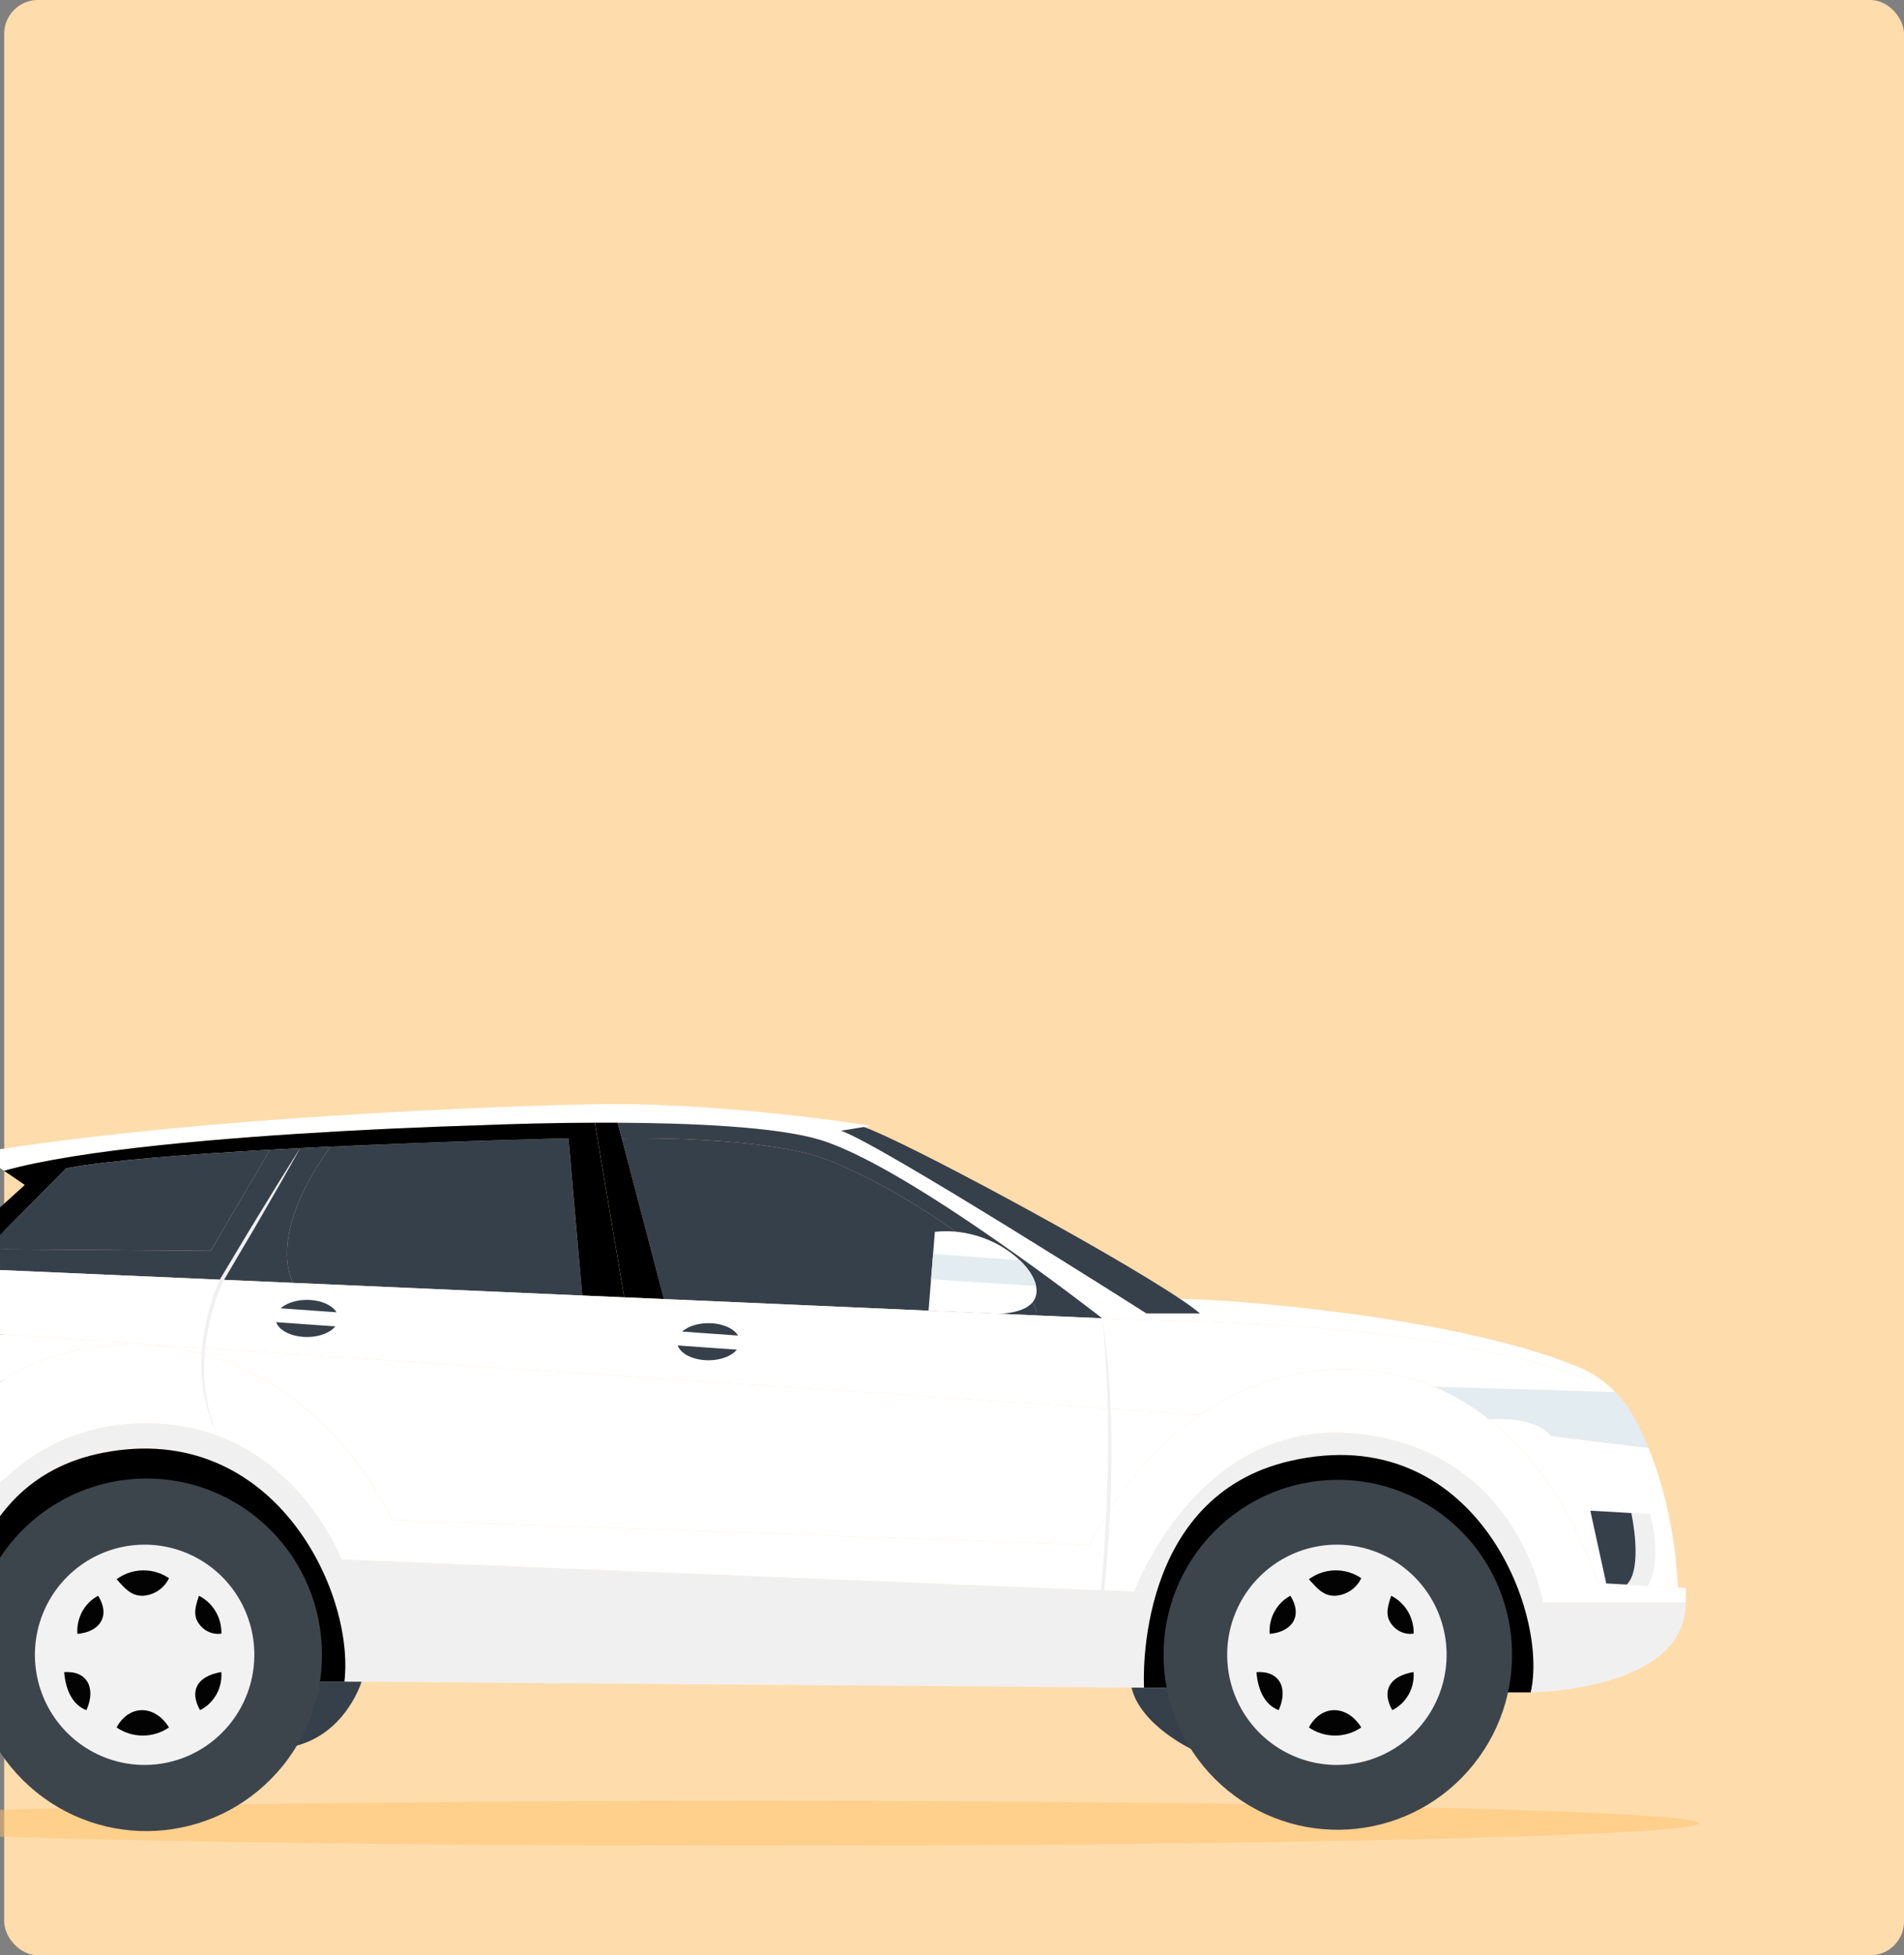 <svg width="226" height="232" viewBox="0 0 226 232" fill="none" xmlns="http://www.w3.org/2000/svg">
<rect x="0" y="0" width="226" height="232" fill="#808080" stroke="none"/>
<rect x="0.5" width="225.5" height="232" rx="4" fill="#FFDCAB"/>
<mask id="mask0_5108_62311" style="mask-type:alpha" maskUnits="userSpaceOnUse" x="0" y="0" width="226" height="232">
<rect x="0.5" width="225.5" height="232" rx="4" fill="white"/>
</mask>
<g mask="url(#mask0_5108_62311)">
</g>
<g clip-path="url(#clip0_5108_62311)">
<path opacity="0.5" d="M89.663 218.999C27.807 218.999 -22.337 217.806 -22.337 216.334C-22.337 214.862 27.807 213.668 89.663 213.668C151.519 213.668 201.663 214.862 201.663 216.334C201.663 217.806 151.519 218.999 89.663 218.999Z" fill="#FFC26F"/>
<path d="M-18.125 179.248C-18.125 179.248 -17.719 189.447 -11.197 197.444L-5.026 196.86C-5.026 196.86 -5.825 175.832 12.302 172.355C32.49 168.482 42.147 188.867 40.882 199.529L42.913 199.544L75.691 199.794L129.035 200.202H129.188L134.31 200.244L135.792 200.253C135.742 199.294 134.799 177.543 153.167 173.345C174.991 168.35 183.882 191.301 181.687 200.804C181.687 200.804 200.102 200.688 200.102 190.142H183.133C183.133 190.142 180.357 172.318 161.3 170.148C142.244 167.978 134.634 188.868 134.634 188.868L130.864 188.715L76.495 186.503L75.631 186.471L40.526 185.044C40.526 185.044 36.494 174.396 25.895 170.391C23.498 169.495 20.973 168.994 18.416 168.907C2.192 168.295 -3.983 181.452 -3.983 181.452L-11.715 180.246L-17.414 179.36L-18.125 179.248Z" fill="#F0F0F1"/>
<path d="M-16.148 164.516C-14.723 164.725 -13.279 164.773 -11.843 164.66C-8.447 164.401 -5.209 163.117 -2.555 160.975C-1.069 159.774 -0.205 158.667 0.04 158.325L-14.306 157.366C-14.434 157.723 -14.587 158.181 -14.661 158.45L-16.148 164.516Z" fill="#E2ECF1"/>
<path d="M34.754 152.214L69.111 153.72L67.471 135.057C67.128 135.066 53.647 135.381 39.251 136.058C39.066 136.299 31.842 145.608 34.754 152.214Z" fill="#36404B"/>
<path d="M73.807 135.071L78.81 154.142L123.033 156.075V155.838C123.167 152.882 110.12 142.395 98.421 137.695C90.892 134.682 73.807 135.071 73.807 135.071Z" fill="#36404B"/>
<path d="M176.741 168.387C186.163 175.855 189.655 187.825 189.655 187.825L190.657 187.881L193.095 188.016L195.539 188.149L197.742 188.274L199.164 188.353C199.091 186.374 198.62 178.976 195.678 171.794L184.113 170.39C184.113 170.39 182.769 168.034 176.741 168.387Z" fill="white"/>
<path d="M-2.653 136.772L0.488 138.919C9.485 136.37 27.216 134.96 40.383 134.23C49.717 133.711 56.756 133.53 56.756 133.53C56.756 133.53 61.224 133.326 67.317 133.242C68.37 133.229 69.474 133.219 70.611 133.219C71.493 133.219 72.403 133.219 73.322 133.219C82.074 133.261 92.049 133.692 97.227 135.213C107.675 138.287 130.823 156.421 130.823 156.421C136.194 156.885 154.437 156.421 171.757 159.434C186.735 162.038 191.308 164.892 191.705 165.151C190.43 163.84 188.896 162.811 187.203 162.129C171.979 155.949 144.554 154.068 140.093 154.133C140.901 154.659 141.681 155.229 142.429 155.838H136.079C136.079 155.838 104.266 135.613 99.826 134.167L102.532 133.726H102.537L103.406 133.587C103.406 133.587 85.393 130.631 69.575 131.039C69.573 131.038 27.66 131.849 -2.653 136.772Z" fill="white"/>
<path d="M-9.349 151.75C-7.262 150.726 -5.127 150.54 -3.927 150.527L-1.636 148.218L-0.45 147.022L7.859 138.626C12.648 137.704 22.076 136.976 32.041 136.424C33.229 136.356 34.423 136.293 35.625 136.234C36.836 136.174 38.05 136.114 39.255 136.057C53.651 135.381 67.133 135.066 67.475 135.057L69.111 153.72L74.087 153.938L70.605 133.216C69.468 133.216 68.364 133.226 67.311 133.239C61.218 133.319 56.75 133.527 56.75 133.527C56.75 133.527 49.711 133.708 40.378 134.227C27.21 134.96 9.479 136.373 0.482 138.915L2.944 140.598L-9.349 151.75Z" fill="black"/>
<path d="M99.824 134.167C104.267 135.613 136.077 155.838 136.077 155.838H142.429C141.681 155.229 140.901 154.659 140.093 154.133C131.397 148.292 106.946 135.186 102.535 133.727H102.53L99.824 134.167Z" fill="#36404B"/>
<path d="M135.794 200.248L138.738 200.271C138.506 199.036 138.39 197.782 138.392 196.526C138.392 185.293 147.468 176.184 158.658 176.184C169.849 176.184 178.921 185.293 178.921 196.526C178.921 197.964 178.771 199.399 178.473 200.806H181.687C183.882 191.303 174.991 168.352 153.169 173.34C134.8 177.538 135.743 199.289 135.794 200.248Z" fill="black"/>
<path d="M70.612 133.216L74.094 153.938L78.81 154.142L73.807 135.071L73.323 133.216C72.404 133.212 71.494 133.212 70.612 133.216Z" fill="black"/>
<path d="M73.323 133.216L73.807 135.071C73.807 135.071 90.892 134.682 98.42 137.7C110.119 142.395 123.166 152.886 123.032 155.842V156.079L130.824 156.422C130.824 156.422 107.671 138.288 97.228 135.214C92.051 133.689 82.075 133.258 73.323 133.216Z" fill="#36404B"/>
<path d="M24.098 160.659C39.916 164.976 46.541 180.347 46.541 180.347L76.024 181.404L129.329 183.305C129.893 182.192 130.623 180.876 131.533 179.452C133.909 175.726 137.498 171.271 142.429 167.863L131.655 167.141L75.263 163.363L24.158 159.942C24.135 160.177 24.117 160.419 24.098 160.659Z" fill="white"/>
<path d="M-1.636 148.222L25.003 148.421L32.045 136.424C22.078 136.976 12.649 137.704 7.863 138.626L-0.45 147.022L-1.636 148.222Z" fill="#36404B"/>
<path d="M-5.026 196.86L-2.633 196.633V196.531C-2.633 185.299 6.442 176.189 17.633 176.189C28.823 176.189 37.894 185.299 37.894 196.531C37.894 196.734 37.894 196.929 37.885 197.124C37.885 197.226 37.885 197.319 37.875 197.411C37.866 197.602 37.857 197.787 37.843 197.968C37.806 198.496 37.751 199.02 37.672 199.534H40.88C42.145 188.873 32.488 168.485 12.3 172.36C-5.825 175.832 -5.026 196.86 -5.026 196.86Z" fill="black"/>
<path d="M134.311 200.239C135.364 204.712 141.465 207.577 141.724 207.692C140.248 205.443 139.235 202.92 138.745 200.271L135.8 200.248L134.311 200.239Z" fill="#36404B"/>
<path d="M34.878 207.21C41.053 205.774 42.911 199.547 42.911 199.547L40.88 199.532H37.67C37.61 199.963 37.531 200.385 37.444 200.807C36.961 203.074 36.093 205.24 34.878 207.21Z" fill="#36404B"/>
<path d="M34.754 152.214C31.843 145.608 39.067 136.299 39.255 136.057C38.05 136.114 36.836 136.174 35.625 136.234L26.338 151.846L34.754 152.217V152.214Z" fill="#36404B"/>
<path d="M-3.927 150.531C-3.598 150.525 -3.268 150.537 -2.939 150.568L26.338 151.846L35.626 136.233C34.425 136.293 33.231 136.357 32.042 136.423L25.003 148.42L-1.636 148.221L-3.927 150.531Z" fill="#36404B"/>
<path d="M-11.71 180.245L-3.978 181.451C-3.978 181.451 2.197 168.294 18.422 168.906C20.978 168.993 23.503 169.494 25.9 170.39C36.499 174.395 40.531 185.043 40.531 185.043L75.636 186.47L76.5 186.502L130.869 188.714L134.639 188.867C134.639 188.867 142.255 167.982 161.306 170.147C180.356 172.312 183.133 190.142 183.133 190.142H200.102V188.404L199.164 188.353L197.742 188.274L195.539 188.149L193.09 188.015L190.653 187.88L189.651 187.824C189.651 187.824 186.159 175.855 176.737 168.387C176.376 168.1 176.003 167.817 175.62 167.548C173.957 166.343 172.161 165.335 170.267 164.545C168.047 163.618 165.709 163.008 163.321 162.731C161.006 162.451 158.667 162.426 156.347 162.658C153.369 162.957 150.455 163.718 147.709 164.915C145.858 165.724 144.09 166.711 142.429 167.863C137.496 171.271 133.908 175.726 131.529 179.452C130.616 180.879 129.889 182.192 129.326 183.305L76.024 181.404L46.535 180.351C46.535 180.351 39.916 164.98 24.093 160.663C21.264 159.898 18.344 159.524 15.415 159.551C-5.341 159.653 -11.086 178.006 -11.71 180.245Z" fill="white"/>
<path d="M170.275 164.545C172.169 165.335 173.965 166.343 175.628 167.548C176.007 167.817 176.381 168.1 176.745 168.387C182.773 168.034 184.117 170.39 184.117 170.39L195.678 171.794C195.15 170.5 194.546 169.238 193.867 168.016C193.285 166.977 192.568 166.02 191.735 165.17L182.964 164.915L177.537 164.758L170.275 164.545Z" fill="#E2ECF1"/>
<path d="M-14.315 157.364H-14.306L0.04 158.323L24.158 159.941L75.262 163.363L131.655 167.141L142.429 167.863C144.09 166.711 145.858 165.724 147.709 164.915C150.456 163.718 153.371 162.956 156.351 162.658C158.672 162.426 161.01 162.451 163.325 162.731C165.714 163.008 168.052 163.618 170.271 164.545L177.527 164.758L182.954 164.915L191.724 165.17C191.724 165.165 191.719 165.165 191.715 165.161C191.711 165.157 191.706 165.161 191.701 165.151C191.304 164.887 186.731 162.036 171.754 159.431C154.434 156.418 136.191 156.883 130.82 156.418L123.033 156.075L78.811 154.138L74.095 153.934L69.119 153.716L34.757 152.214L26.338 151.846L-2.939 150.567C-3.268 150.536 -3.597 150.524 -3.927 150.53C-5.127 150.539 -7.262 150.725 -9.349 151.753C-11.225 152.67 -13.062 154.261 -14.17 157.005C-14.189 157.052 -14.208 157.107 -14.23 157.158C-14.253 157.209 -14.291 157.294 -14.315 157.364Z" fill="white"/>
<path d="M-17.409 179.359L-11.71 180.245C-11.086 178.003 -5.34 159.656 15.42 159.547C18.35 159.52 21.27 159.894 24.099 160.659C24.117 160.419 24.135 160.177 24.158 159.941L0.041 158.323C-0.204 158.666 -1.068 159.774 -2.555 160.973C-5.209 163.115 -8.447 164.399 -11.843 164.658C-13.278 164.771 -14.722 164.723 -16.147 164.514C-16.249 164.505 -16.35 164.486 -16.452 164.472C-16.448 164.474 -18.48 172.462 -17.409 179.359Z" fill="white"/>
<path d="M188.486 177.955L195.539 178.493C195.663 178.901 195.769 179.286 195.867 179.656C197.455 185.832 195.539 188.149 195.539 188.149L197.742 188.274C197.742 188.274 197.802 181.58 196.499 178.081C196.393 177.8 196.215 177.551 195.983 177.359C195.752 177.168 195.475 177.039 195.179 176.988C193.877 176.746 191.443 176.347 189.716 176.376C189.525 176.38 189.337 176.427 189.166 176.513C188.996 176.599 188.846 176.722 188.728 176.873C188.611 177.024 188.528 177.199 188.486 177.386C188.444 177.574 188.444 177.768 188.486 177.955Z" fill="white"/>
<path d="M188.486 177.955L188.768 179.248L193.632 179.526L195.872 179.656C195.77 179.286 195.669 178.897 195.544 178.493L188.486 177.955Z" fill="white"/>
<path d="M193.095 188.015L195.539 188.149C195.539 188.149 197.455 185.832 195.867 179.656L193.627 179.526C193.627 179.526 195.077 186.045 193.095 188.015Z" fill="#F0F0F1"/>
<path d="M188.768 179.248L190.657 187.88L193.094 188.015C195.076 186.045 193.631 179.526 193.631 179.526L188.768 179.248Z" fill="#36404B"/>
<path d="M129.037 200.198C129.04 200.241 129.052 200.282 129.072 200.32C129.118 200.362 129.155 200.279 129.18 200.235C129.21 200.168 129.237 200.1 129.259 200.031C129.399 199.582 129.515 199.127 129.606 198.666C129.853 197.48 130.163 195.773 130.446 193.714C130.729 191.656 131.029 189.248 131.258 186.659C131.488 184.07 131.678 181.305 131.804 178.535C131.905 175.764 131.948 172.992 131.919 170.393C131.891 167.794 131.761 165.369 131.615 163.296C131.469 161.223 131.256 159.501 131.107 158.302C130.958 157.102 130.831 156.417 130.831 156.417L131.018 158.311C131.133 159.517 131.252 161.242 131.358 163.314C131.464 165.386 131.512 167.806 131.522 170.398C131.533 172.99 131.472 175.755 131.347 178.518C131.245 181.282 131.074 184.043 130.863 186.628C130.653 189.212 130.438 191.622 130.194 193.683C129.95 195.744 129.733 197.454 129.523 198.652C129.421 199.247 129.33 199.715 129.241 200.026C129.222 200.095 129.199 200.163 129.172 200.23C129.15 200.278 129.116 200.352 129.081 200.317C129.058 200.281 129.043 200.24 129.037 200.198Z" fill="#F0F0F1"/>
<path d="M35.628 136.233C34.816 137.508 34.018 138.797 33.211 140.079L30.834 143.953C30.038 145.24 29.263 146.54 28.482 147.838L26.147 151.73V151.739V151.746C25.802 152.477 25.503 153.229 25.253 153.997C25.116 154.375 25.013 154.765 24.892 155.149C24.772 155.533 24.689 155.927 24.588 156.315C24.486 156.703 24.419 157.102 24.334 157.494C24.249 157.887 24.203 158.288 24.131 158.685C24.059 159.081 24.029 159.482 23.989 159.882C23.948 160.283 23.913 160.684 23.913 161.087C23.915 161.491 23.888 161.891 23.898 162.293L23.96 163.499C23.969 163.9 24.054 164.297 24.097 164.695C24.139 165.095 24.207 165.492 24.3 165.883L24.576 167.055L24.959 168.194L25.14 168.765L25.391 169.31L25.899 170.395L25.456 169.283L25.232 168.731L25.063 168.158L24.733 167.013L24.513 165.842C24.432 165.454 24.376 165.061 24.346 164.666C24.315 164.27 24.245 163.88 24.245 163.482L24.216 162.294C24.216 161.899 24.25 161.503 24.264 161.108C24.278 160.712 24.325 160.319 24.365 159.925C24.406 159.532 24.442 159.137 24.515 158.748C24.588 158.359 24.629 157.964 24.718 157.578C24.806 157.192 24.878 156.803 24.978 156.42C25.077 156.037 25.175 155.653 25.291 155.274C25.408 154.896 25.517 154.516 25.656 154.145C25.91 153.4 26.204 152.669 26.537 151.955L26.528 151.969L28.834 148.055C29.608 146.749 30.381 145.444 31.132 144.129L33.399 140.193C34.142 138.873 34.897 137.56 35.628 136.233Z" fill="#F0F0F1"/>
<path d="M110.966 146.161L110.215 155.516L118.362 155.873C118.362 155.873 123.206 156.012 123.033 152.999C122.86 149.987 117.375 145.466 110.966 146.161Z" fill="white"/>
<path d="M110.516 151.787L122.977 152.589C122.783 151.619 122.099 150.54 121.056 149.538L110.761 148.778L110.516 151.787Z" fill="#E2ECF1"/>
<path d="M84.092 161.401C82.035 161.401 80.368 160.415 80.368 159.2C80.368 157.984 82.035 156.998 84.092 156.998C86.149 156.998 87.816 157.984 87.816 159.2C87.816 160.415 86.149 161.401 84.092 161.401Z" fill="#36404B"/>
<path d="M78.217 159.484L89.677 160.299C89.786 160.307 89.896 160.293 90 160.258C90.105 160.223 90.201 160.168 90.284 160.096C90.367 160.024 90.435 159.936 90.484 159.837C90.533 159.738 90.562 159.631 90.57 159.521C90.578 159.411 90.564 159.3 90.529 159.195C90.495 159.091 90.44 158.994 90.368 158.911C90.296 158.827 90.209 158.759 90.11 158.709C90.012 158.66 89.905 158.631 89.795 158.623L78.336 157.807C78.226 157.799 78.116 157.813 78.011 157.848C77.907 157.883 77.811 157.938 77.727 158.011C77.644 158.083 77.576 158.171 77.527 158.27C77.478 158.368 77.449 158.476 77.441 158.586C77.426 158.808 77.499 159.028 77.644 159.196C77.789 159.364 77.995 159.468 78.217 159.484Z" fill="white"/>
<path d="M36.432 158.639C34.376 158.639 32.708 157.653 32.708 156.437C32.708 155.222 34.376 154.236 36.432 154.236C38.489 154.236 40.156 155.222 40.156 156.437C40.156 157.653 38.489 158.639 36.432 158.639Z" fill="#36404B"/>
<path d="M30.557 156.722L42.017 157.537C42.126 157.545 42.236 157.531 42.341 157.496C42.445 157.461 42.541 157.406 42.624 157.334C42.707 157.261 42.775 157.173 42.824 157.075C42.873 156.976 42.903 156.869 42.91 156.759C42.918 156.649 42.904 156.538 42.87 156.433C42.835 156.329 42.78 156.232 42.708 156.149C42.636 156.066 42.549 155.997 42.45 155.948C42.352 155.899 42.245 155.869 42.136 155.862L30.676 155.046C30.454 155.03 30.236 155.104 30.068 155.25C29.9 155.396 29.797 155.603 29.781 155.825C29.766 156.047 29.839 156.266 29.984 156.434C30.13 156.603 30.336 156.706 30.557 156.722Z" fill="white"/>
<ellipse rx="20.735" ry="20.701" transform="matrix(0.627 -0.779 0.777 0.63 158.796 196.347)" fill="#3D454C"/>
<ellipse rx="20.892" ry="20.857" transform="matrix(0.627 -0.779 0.777 0.63 17.384 196.347)" fill="#3D454C"/>
<path d="M158.699 209.416C153.426 209.421 148.67 206.234 146.654 201.345C144.637 196.456 145.757 190.828 149.491 187.092C153.225 183.356 158.836 182.248 163.702 184.286C168.568 186.324 171.73 191.105 171.709 196.397C171.668 203.585 165.861 209.395 158.699 209.416Z" fill="#F2F2F2"/>
<path d="M17.18 209.416C11.906 209.421 7.151 206.234 5.134 201.345C3.117 196.456 4.238 190.828 7.972 187.092C11.706 183.356 17.317 182.248 22.183 184.286C27.049 186.324 30.21 191.105 30.19 196.397C30.149 203.585 24.342 209.395 17.18 209.416Z" fill="#F2F2F2"/>
<path d="M155.358 187.385C157.193 186.023 159.691 185.971 161.58 187.257C161.011 188.451 159.842 189.247 158.521 189.34C157.01 189.404 156.254 188.33 155.358 187.385Z" fill="#030303"/>
<path d="M161.58 204.966C159.713 206.252 157.225 206.252 155.358 204.966C156.842 202.231 159.875 202.231 161.58 204.966Z" fill="#030303"/>
<path d="M149.136 198.404C151.821 198.205 152.969 200.244 151.779 202.915C150.273 202.35 149.336 200.776 149.136 198.404Z" fill="#030303"/>
<path d="M150.703 193.867C150.574 191.981 151.544 190.199 153.164 189.343C154.617 191.616 153.503 193.613 150.703 193.867Z" fill="#030303"/>
<path d="M167.788 198.391C167.935 200.285 166.934 202.078 165.263 202.915C163.963 200.62 164.912 198.88 167.788 198.391Z" fill="#030303"/>
<path d="M165.132 189.343C166.799 190.177 167.841 191.932 167.802 193.837C166.781 193.989 165.761 193.548 165.153 192.692C164.365 191.644 164.743 190.531 165.132 189.343Z" fill="#030303"/>
<path d="M13.839 187.385C15.674 186.023 18.172 185.971 20.061 187.257C19.492 188.451 18.323 189.247 17.001 189.34C15.49 189.404 14.735 188.33 13.839 187.385Z" fill="#030303"/>
<path d="M20.061 204.966C18.194 206.252 15.706 206.252 13.839 204.966C15.323 202.231 18.356 202.231 20.061 204.966Z" fill="#030303"/>
<path d="M7.617 198.404C10.302 198.205 11.449 200.244 10.259 202.915C8.754 202.349 7.817 200.776 7.617 198.404Z" fill="#030303"/>
<path d="M9.184 193.867C9.055 191.981 10.024 190.199 11.645 189.343C13.098 191.616 11.984 193.613 9.184 193.867Z" fill="#030303"/>
<path d="M26.269 198.391C26.416 200.285 25.415 202.078 23.744 202.915C22.444 200.62 23.392 198.88 26.269 198.391Z" fill="#030303"/>
<path d="M23.613 189.343C25.279 190.177 26.322 191.932 26.282 193.837C25.261 193.989 24.242 193.548 23.634 192.692C22.846 191.644 23.224 190.531 23.613 189.343Z" fill="#030303"/>
</g>
<defs>
<clipPath id="clip0_5108_62311">
<rect width="224" height="88" fill="white" transform="matrix(-1 0 0 1 201.663 131)"/>
</clipPath>
</defs>
</svg>
